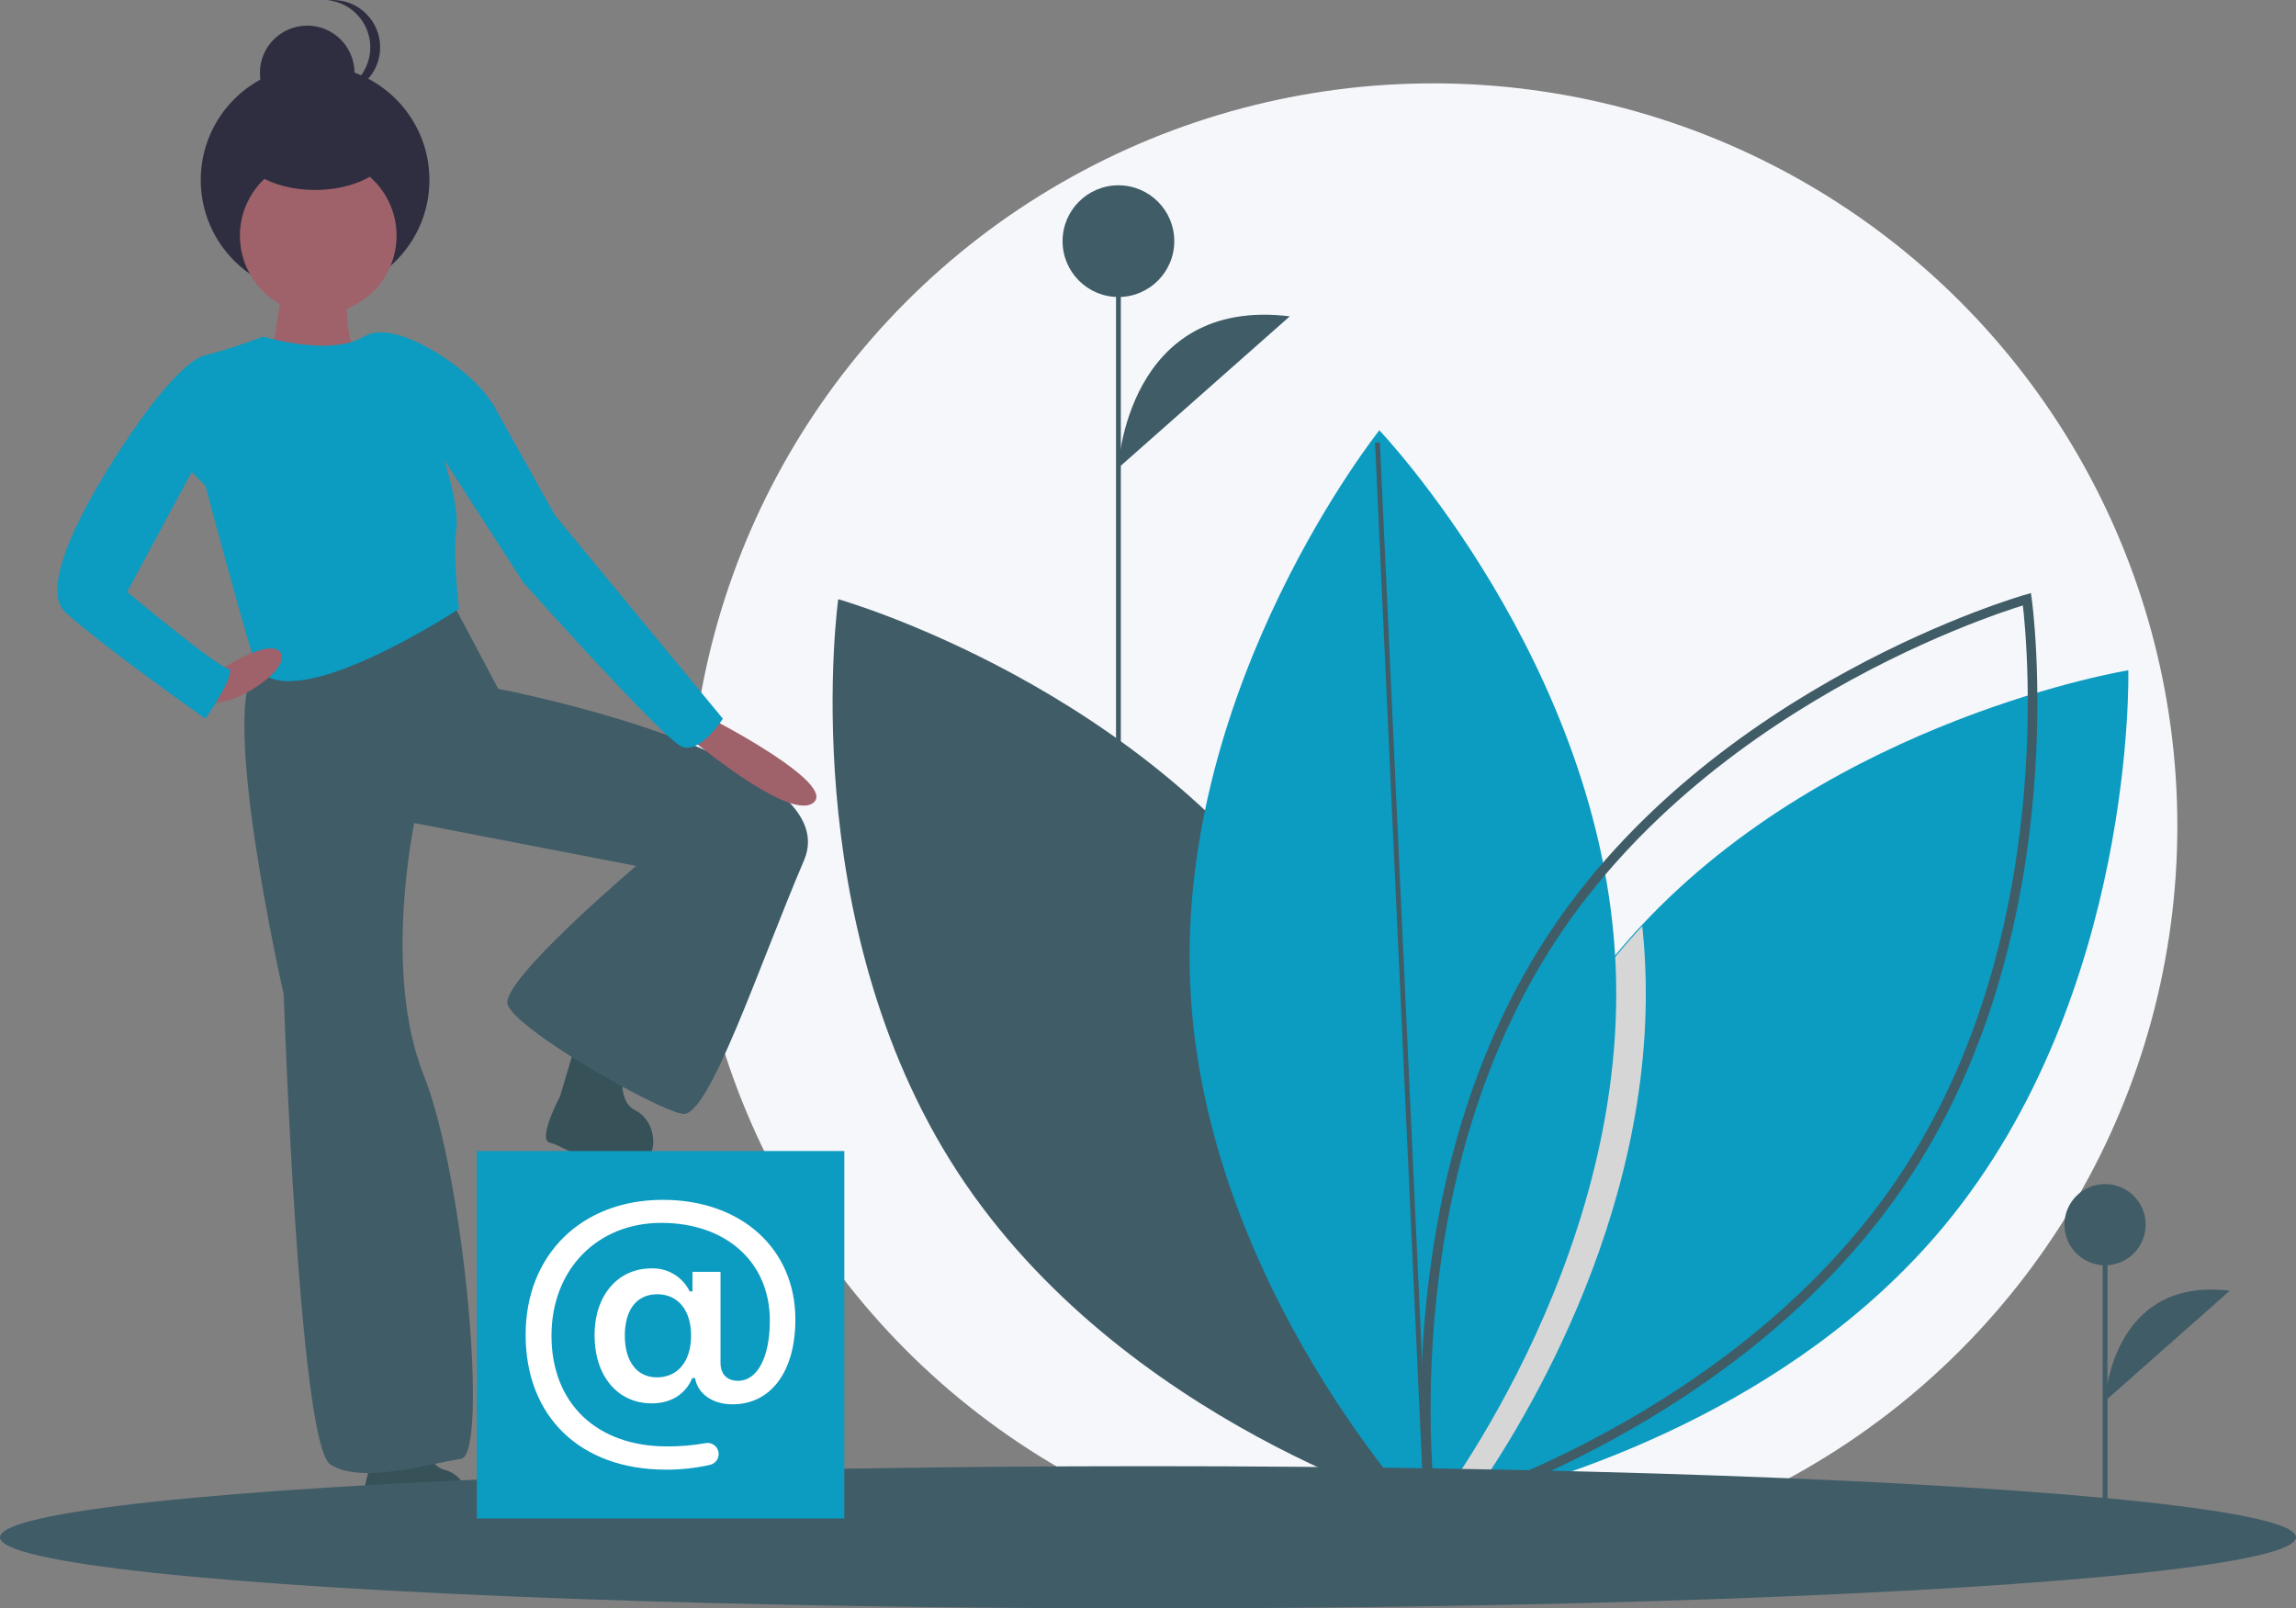 <?xml version="1.0" encoding="utf-8"?>
<!-- Generator: Adobe Illustrator 16.0.2, SVG Export Plug-In . SVG Version: 6.00 Build 0)  -->
<!DOCTYPE svg PUBLIC "-//W3C//DTD SVG 1.1//EN" "http://www.w3.org/Graphics/SVG/1.1/DTD/svg11.dtd">
<svg version="1.1" id="Layer_1" xmlns="http://www.w3.org/2000/svg" xmlns:xlink="http://www.w3.org/1999/xlink" x="0px" y="0px"
	 width="477.9px" height="334.8px" viewBox="0 0 477.9 334.8" enable-background="new 0 0 477.9 334.8" xml:space="preserve">
<rect x="0" y="0" width="477.9" height="334.8" fill="#808080" stroke="none"/>
<g transform="translate(0 0)">
	<path fill="#375159" d="M76.654,306.458c0,0-2.817,9.858,0,9.858s7.98,2.817,15.961,1.878c7.981-0.939,5.633-10.797,0-12.205
		s-4.225-12.675-4.225-12.675c-1.881-3.755-10.8,0.938-10.8,0.938L76.654,306.458z"/>
	<path fill="#375159" d="M116.562,228.246c0,0-4.832,9.043-2.079,9.635c2.753,0.594,7.207,4.432,15.206,5.201
		c7.999,0.769,7.784-9.367,2.574-11.932s-1.457-13.281-1.457-13.281c-1.043-4.066-10.752-1.359-10.752-1.359L116.562,228.246z"/>
	<ellipse fill="#F5F7FA" cx="298.318" cy="171.938" rx="154.884" ry="154.588"/>
	<path fill="#405C67" d="M174.475,124.729c0,0-9.377,66.761,24.85,119.251c34.228,52.49,99.1,70.833,99.1,70.833
		s9.379-66.761-24.849-119.251C239.348,143.069,174.475,124.729,174.475,124.729z"/>
	<path fill="#0C9BC1" d="M298.143,310.977c0.254-13.961,3.5-70.435,38.3-112.408c1.653-1.997,3.354-3.927,5.1-5.788
		c40.297-43.32,101.452-53.257,101.452-53.257s1.688,67.396-38.312,115.636c-31.955,38.524-80.833,53.176-99.219,57.512
		c-2.056,0.49-3.74,0.842-4.964,1.09c-1.534,0.311-2.367,0.443-2.367,0.443S298.104,313.068,298.143,310.977z"/>
	<path fill="#D6D6D6" d="M336.732,198.566c1.653-1.997,3.354-3.926,5.1-5.787c0.284,2.715,0.488,5.459,0.612,8.234
		c2.295,52.938-27.444,98.766-36.69,111.654c-1.686,2.358-2.686,3.617-2.686,3.617s-0.824-0.867-2.278-2.525
		c-0.658-0.762-1.458-1.693-2.357-2.783C298.689,297.015,301.935,240.541,336.732,198.566z"/>
	<path fill="#0C9BC1" d="M287.107,89.571c0,0,46.47,48.838,49.179,111.444c2.709,62.605-39.378,115.271-39.378,115.271
		s-46.473-48.838-49.179-111.445C245.024,142.236,287.107,89.571,287.107,89.571z"/>
	<line fill="#405C67" stroke="#405C67" stroke-miterlimit="10" x1="286.713" y1="92.125" x2="296.93" y2="314.514"/>
	<ellipse fill="#405C67" cx="238.95" cy="320.001" rx="238.95" ry="14.799"/>
	<line fill="#405C67" stroke="#405C67" stroke-miterlimit="10" x1="438.159" y1="254.794" x2="438.159" y2="314.564"/>
	<circle fill="#405C67" cx="438.159" cy="254.927" r="8.452"/>
	<path fill="#405C67" d="M464.118,268.681c-24.753-3.02-25.96,22.951-25.96,22.951"/>
	<line fill="#405C67" stroke="#405C67" stroke-miterlimit="10" x1="232.794" y1="50.197" x2="232.794" y2="217.58"/>
	<circle fill="#405C67" cx="232.794" cy="50.198" r="11.625"/>
	<path fill="#405C67" d="M268.462,65.848c-34.045-4.152-35.707,31.568-35.707,31.568"/>
	<path fill="#405C67" d="M53.629,138.721c-8.539,6.986,5.435,68.313,5.435,68.313s3.102,93.545,9.7,97.814
		c6.598,4.27,21.348-0.387,27.17-1.164c5.821-0.777,0.777-58.611-7.764-79.959s-1.94-52.4-1.94-52.4l46.189,8.928
		c0,0-27.945,23.678-26.781,28.723s31.056,22.123,36.485,22.9c5.431,0.776,15.915-31.051,25.23-52.789
		c9.315-21.736-63.657-35.709-63.657-35.709l-10.092-19.019C93.604,124.359,62.168,131.735,53.629,138.721z"/>
	<path fill="#9F616A" d="M58.866,55.173c0.776,1.552-2.717,20.96-2.717,20.96l3.104,5.434c0,0,17.855-6.987,15.139-8.151
		S72.063,57.89,72.063,57.89S58.091,53.621,58.866,55.173z"/>
	<circle fill="#2F2E41" cx="65.585" cy="37.462" r="23.799"/>
	<circle fill="#2F2E41" cx="63.944" cy="15.182" r="9.848"/>
	<path fill="none" stroke="#405C67" stroke-width="2" stroke-miterlimit="10" d="M421.897,124.729c0,0,9.377,66.761-24.851,119.251
		c-34.227,52.49-99.1,70.833-99.1,70.833s-9.378-66.761,24.85-119.251C357.025,143.069,421.897,124.729,421.897,124.729z"/>
	<path fill="#2F2E41" d="M68.252,19.648c0.342,0.035,0.684,0.053,1.026,0.053c5.44,0,9.85-4.41,9.85-9.85s-4.409-9.85-9.85-9.85
		c-0.343,0-0.685,0.018-1.025,0.053c5.015,0.525,8.821,4.752,8.822,9.794C77.078,14.892,73.269,19.123,68.252,19.648z"/>
	<circle fill="#9F616A" cx="66.24" cy="49.068" r="16.302"/>
	<path fill="#0C9BC1" d="M42.758,73.946c-5.047,1.164-13.586,13.585-13.586,13.585l13.587,13.591c0,0,9.704,36.486,10.867,38.039
		c7.63,10.171,41.921-12.421,41.921-12.421s-1.358-11.066-0.582-16.5c0.746-5.226-2.911-15.72-2.911-15.72
		s12.81-5.434,10.092-10.868S82.736,65.796,75.75,70.066c-6.985,4.27-20.96,0-20.96,0C50.857,71.59,46.84,72.885,42.758,73.946z"/>
	<path fill="#9F616A" d="M141.629,152.036c0,0,22.127,19.02,27.561,15.138c5.435-3.882-20.96-17.467-20.96-17.467L141.629,152.036z"
		/>
	<path fill="#9F616A" d="M42.563,145.474c3.104,3.492,17.854-5.436,15.964-9.4c-1.891-3.964-13.635,3.965-13.635,3.965
		S39.457,141.982,42.563,145.474z"/>
	<path fill="#0C9BC1" d="M42.754,92.94l-16.3,30.276c0,0,18.631,15.526,20.96,15.914c2.329,0.388-4.658,10.48-4.658,10.48
		s-20.959-14.746-29.11-22.125c-8.151-7.379,15.526-39.979,15.526-39.979l6.986-4.27L42.754,92.94z"/>
	<path fill="#0C9BC1" d="M89.909,91.768l19.02,29.5c0,0,29.111,32.604,32.993,34.157c3.881,1.553,8.538-5.822,8.538-5.822
		l-34.93-42.304l-13.2-23.677l-5.046-1.941L89.909,91.768z"/>
	<ellipse fill="#2F2E41" cx="65.585" cy="29.699" rx="16.413" ry="9.848"/>
	<rect x="99.249" y="239.596" fill="#0C9BC1" width="76.491" height="76.491"/>
	<path fill="#FFFFFF" d="M165.553,274.662c0,10.836-5.074,17.664-13.101,17.664c-4.108,0-7.237-2.193-7.778-5.453h-0.585
		c-1.448,3.393-4.432,5.25-8.438,5.25c-7.136,0-11.899-5.719-11.899-14.229c0-8.174,4.8-13.863,11.8-13.863
		c3.381-0.141,6.522,1.738,8,4.782h0.585v-4.065h5.835v18.907c0,2.354,1.3,3.772,3.641,3.772c4.051,0,6.624-4.912,6.624-12.545
		c0-12.182-9.125-20.326-22.606-20.326c-13.336,0-22.842,9.724-22.842,23.484c0,14.066,9.4,23.045,24.04,23.045
		c2.667,0.016,5.329-0.209,7.955-0.672c1.248-0.271,2.479,0.521,2.75,1.77s-0.521,2.479-1.77,2.749l0,0
		c-3.009,0.677-6.085,1.01-9.169,0.993c-17.8-0.014-29.188-11.01-29.188-28.075c0-16.656,11.625-28.091,28.573-28.091
		C154.264,249.757,165.553,259.917,165.553,274.662z M130.053,278.025c0,5.41,2.544,8.686,6.683,8.686
		c4.358,0,7.107-3.362,7.107-8.686c0-5.322-2.749-8.613-7.034-8.613C132.554,269.412,130.053,272.599,130.053,278.025
		L130.053,278.025z"/>
</g>
</svg>
